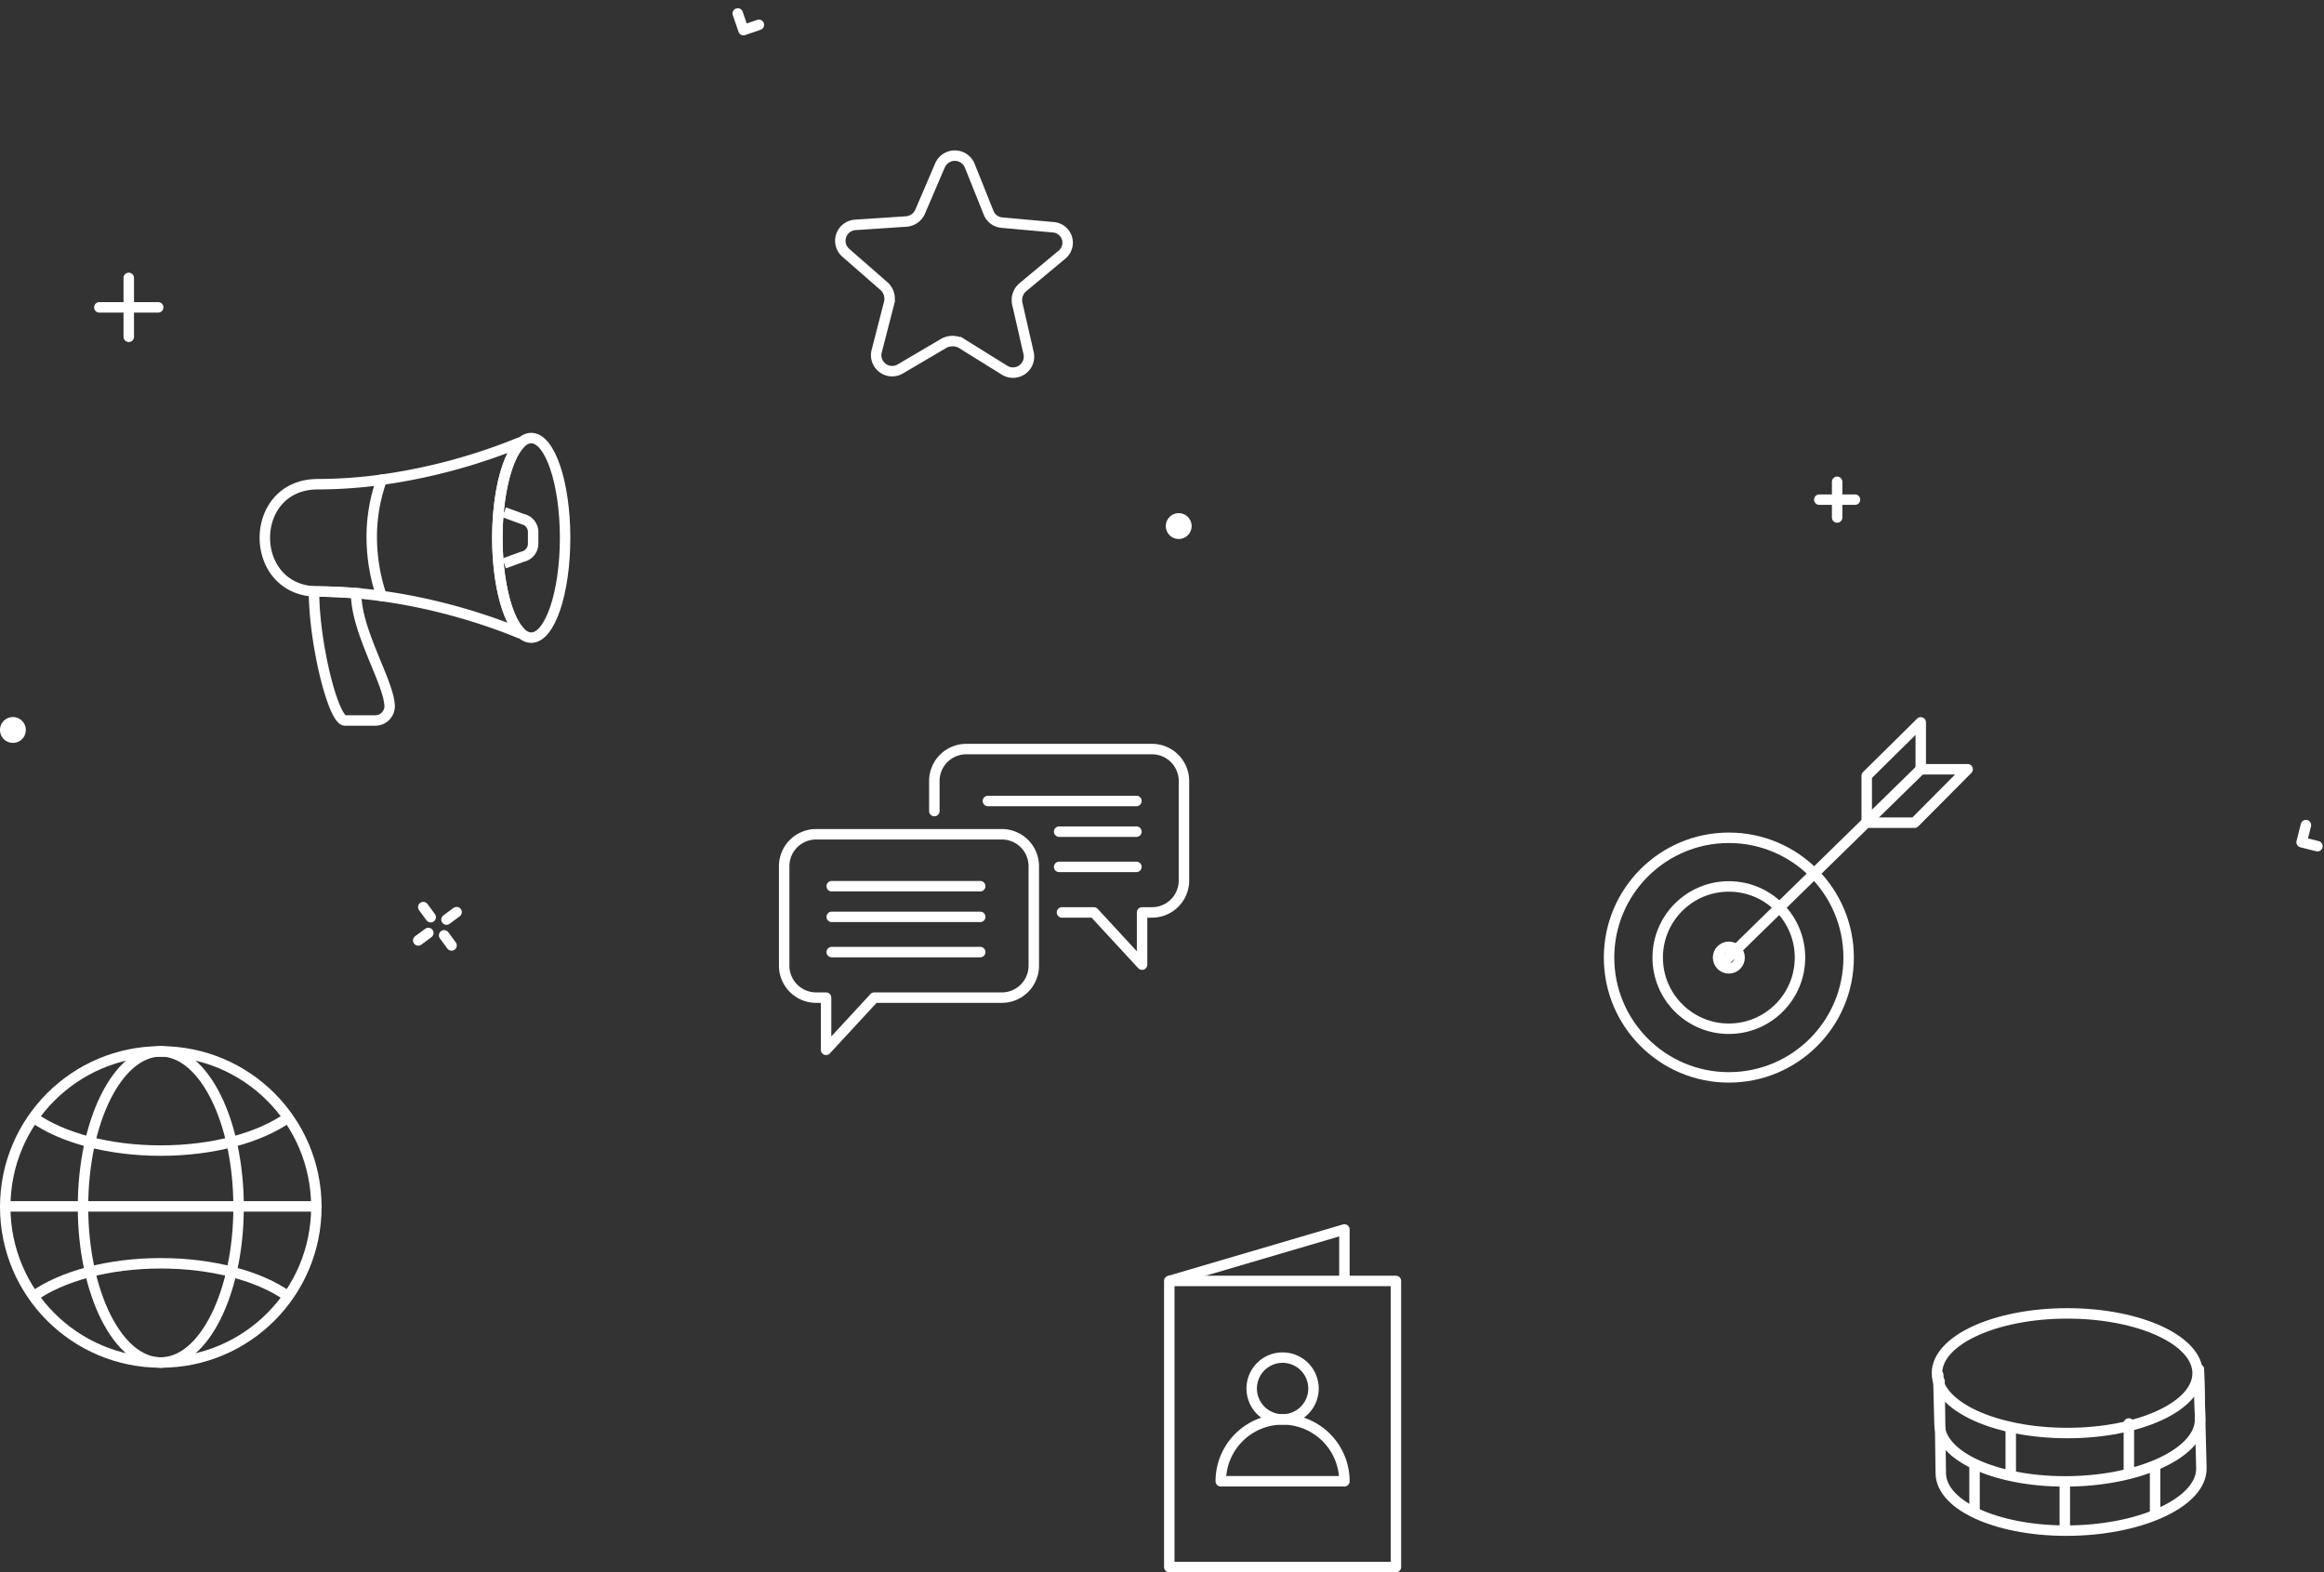 <svg xmlns="http://www.w3.org/2000/svg" width="444.538" height="300.742"><rect width="100%" height="100%" fill="#333333" stroke="none"/><defs><style>.a,.c,.d,.e{fill:none}.a,.b,.c,.d,.e{stroke:#fff;stroke-width:2px}.a,.b,.d{stroke-linecap:round}.a,.b,.e{stroke-linejoin:round}.b{fill:#fff}.c,.d{stroke-miterlimit:10}</style></defs><g transform="translate(1 201.101)"><circle class="a" cx="29.757" cy="29.757" r="29.757"/><path class="a" d="M29.757 59.515c-8.218 0-14.88-13.323-14.88-29.757S21.539.001 29.757.001"/><path class="a" d="M29.756 59.515c8.218 0 14.88-13.323 14.88-29.757S37.974.001 29.756.001"/><path class="a" d="M54.054 46.822c-5.392-3.805-14.265-6.286-24.3-6.286s-18.9 2.481-24.295 6.284m48.595-34.127c-5.392 3.8-14.265 6.286-24.3 6.286s-18.9-2.482-24.295-6.283"/><path class="b" d="M59.514 29.65H0"/></g><path class="a" d="M357.069 157.357v-8.969l10.336-10.216v8.969h8.969l-10.15 10.216h-8.968"/><g transform="translate(307.782 147.139)"><circle class="a" cx="22.914" cy="22.914" transform="translate(0 13.11)" r="22.914"/><circle class="a" cx="13.609" cy="13.609" transform="translate(9.305 22.415)" r="13.609"/><circle class="a" cx="2.061" cy="2.061" transform="translate(20.852 33.963)" r="2.061"/><path class="a" d="M59.623 0l-37.31 36.501"/></g><path class="a" d="M191.634 159.575h-35.523a6.112 6.112 0 00-6.112 6.112v19.023a6.111 6.111 0 006.112 6.112h1.9v9.983l9.223-9.983h24.4a6.111 6.111 0 006.111-6.112v-19.023a6.112 6.112 0 00-6.111-6.112zm-32.541 9.931h28.403m-28.403 5.867h28.403m-28.403 6.737h28.403"/><path class="a" d="M178.722 155.134v-5.744a6.111 6.111 0 016.111-6.111h35.524a6.111 6.111 0 016.112 6.111v19.023a6.112 6.112 0 01-6.112 6.112h-1.9v9.984l-9.223-9.984h-6.095m14.235-21.317h-28.403m28.404 5.867h-14.78m14.78 6.738h-14.78"/><g transform="translate(50.66 83.791)"><path class="c" d="M44.477 19.09c0-8.317 1.807-15.374 4.327-17.988a.129.129 0 00-.141-.211 110.475 110.475 0 01-26.187 7.058 90.369 90.369 0 01-12.328.876c-13.562 0-13.5 20.531 0 20.531 17.751 0 33.354 5.791 38.515 7.932a.128.128 0 00.14-.211c-2.519-2.614-4.326-9.671-4.326-17.987z"/><path class="c" d="M23.871 51.205a2.738 2.738 0 01-2.764 2.815h-5.768c-2.254 0-5.935-14.77-5.935-24.7 3.24.077 4 .1 8.056.355.004 7.347 6.192 16.861 6.411 21.53z"/><ellipse class="c" cx="6.478" cy="19.089" rx="6.478" ry="19.089" transform="translate(44.477)"/><path class="c" d="M45.764 14.196l3.557 1.3a2.54 2.54 0 012 2.567v2.052a2.54 2.54 0 01-2 2.566l-3.557 1.3"/></g><path class="a" d="M72.972 113.998a35.483 35.483 0 01-1.865-11.29 32.274 32.274 0 011.9-10.95"/><g transform="translate(370.506 250.16)"><path class="d" d="M50.098 11.793l.479 18.838c.135 6.318-10.916 11.678-24.68 11.97S.864 38.01.729 31.692l-.239-17.7"/><ellipse class="c" cx="24.929" cy="11.442" rx="24.929" ry="11.442" transform="translate(0 1.061)"/><path class="d" d="M50.098 11.793l.239 9.42c.135 6.318-10.916 11.677-24.68 11.97S.624 28.591.489 22.273L.25 12.854"/></g><path class="d" d="M384.62 273.01v8.674m22.593-9.408v9.408m-12.252 2.616v8.308m-17.268-11.943v8.308m34.537-8.308v8.674"/><path class="c" d="M180.597 65.63l-8.368 4.929a3.059 3.059 0 01-4.548-3.334l2.41-9.373a3.236 3.236 0 00-.947-3.072l-7.358-6.429a3.044 3.044 0 011.813-5.335l9.738-.648a3.141 3.141 0 002.646-1.828l3.825-8.92a3.085 3.085 0 015.684.068l3.609 9.008a3 3 0 002.6 1.89l9.72.882a2.959 2.959 0 011.686 5.268l-7.51 6.25a3.231 3.231 0 00-1.02 3.049l2.181 9.537a3.059 3.059 0 01-4.631 3.225l-8.247-5.13a3.486 3.486 0 00-3.283-.037z"/><path class="b" d="M24.63 53.159V64.42m-5.631-5.63H30.26m321.151 33.369v6.823m-3.412-3.411h6.823M2.469 141.095a1.469 1.469 0 111.469-1.469 1.469 1.469 0 01-1.469 1.469m223-39a1.469 1.469 0 111.469-1.469 1.469 1.469 0 01-1.469 1.469"/><path class="a" d="M141.119 2.571l1.095 3.19 2.946-1.01m295.92 153.074l-.82 3.272 3.022.757"/><path class="e" d="M223.66 245.012h43.351v54.73H223.66z"/><path class="e" d="M251.247 265.591a5.91 5.91 0 11-5.911-5.911 5.912 5.912 0 015.911 5.911z"/><path class="e" d="M233.512 283.326a11.824 11.824 0 0123.648 0zm-9.852-38.309l33.5-9.853v9.853"/><path class="b" d="M80.963 173.504l1.424 1.931m2.565 3.477l1.424 1.931M80 179.881l1.931-1.424m3.477-2.565l1.931-1.424"/></svg>